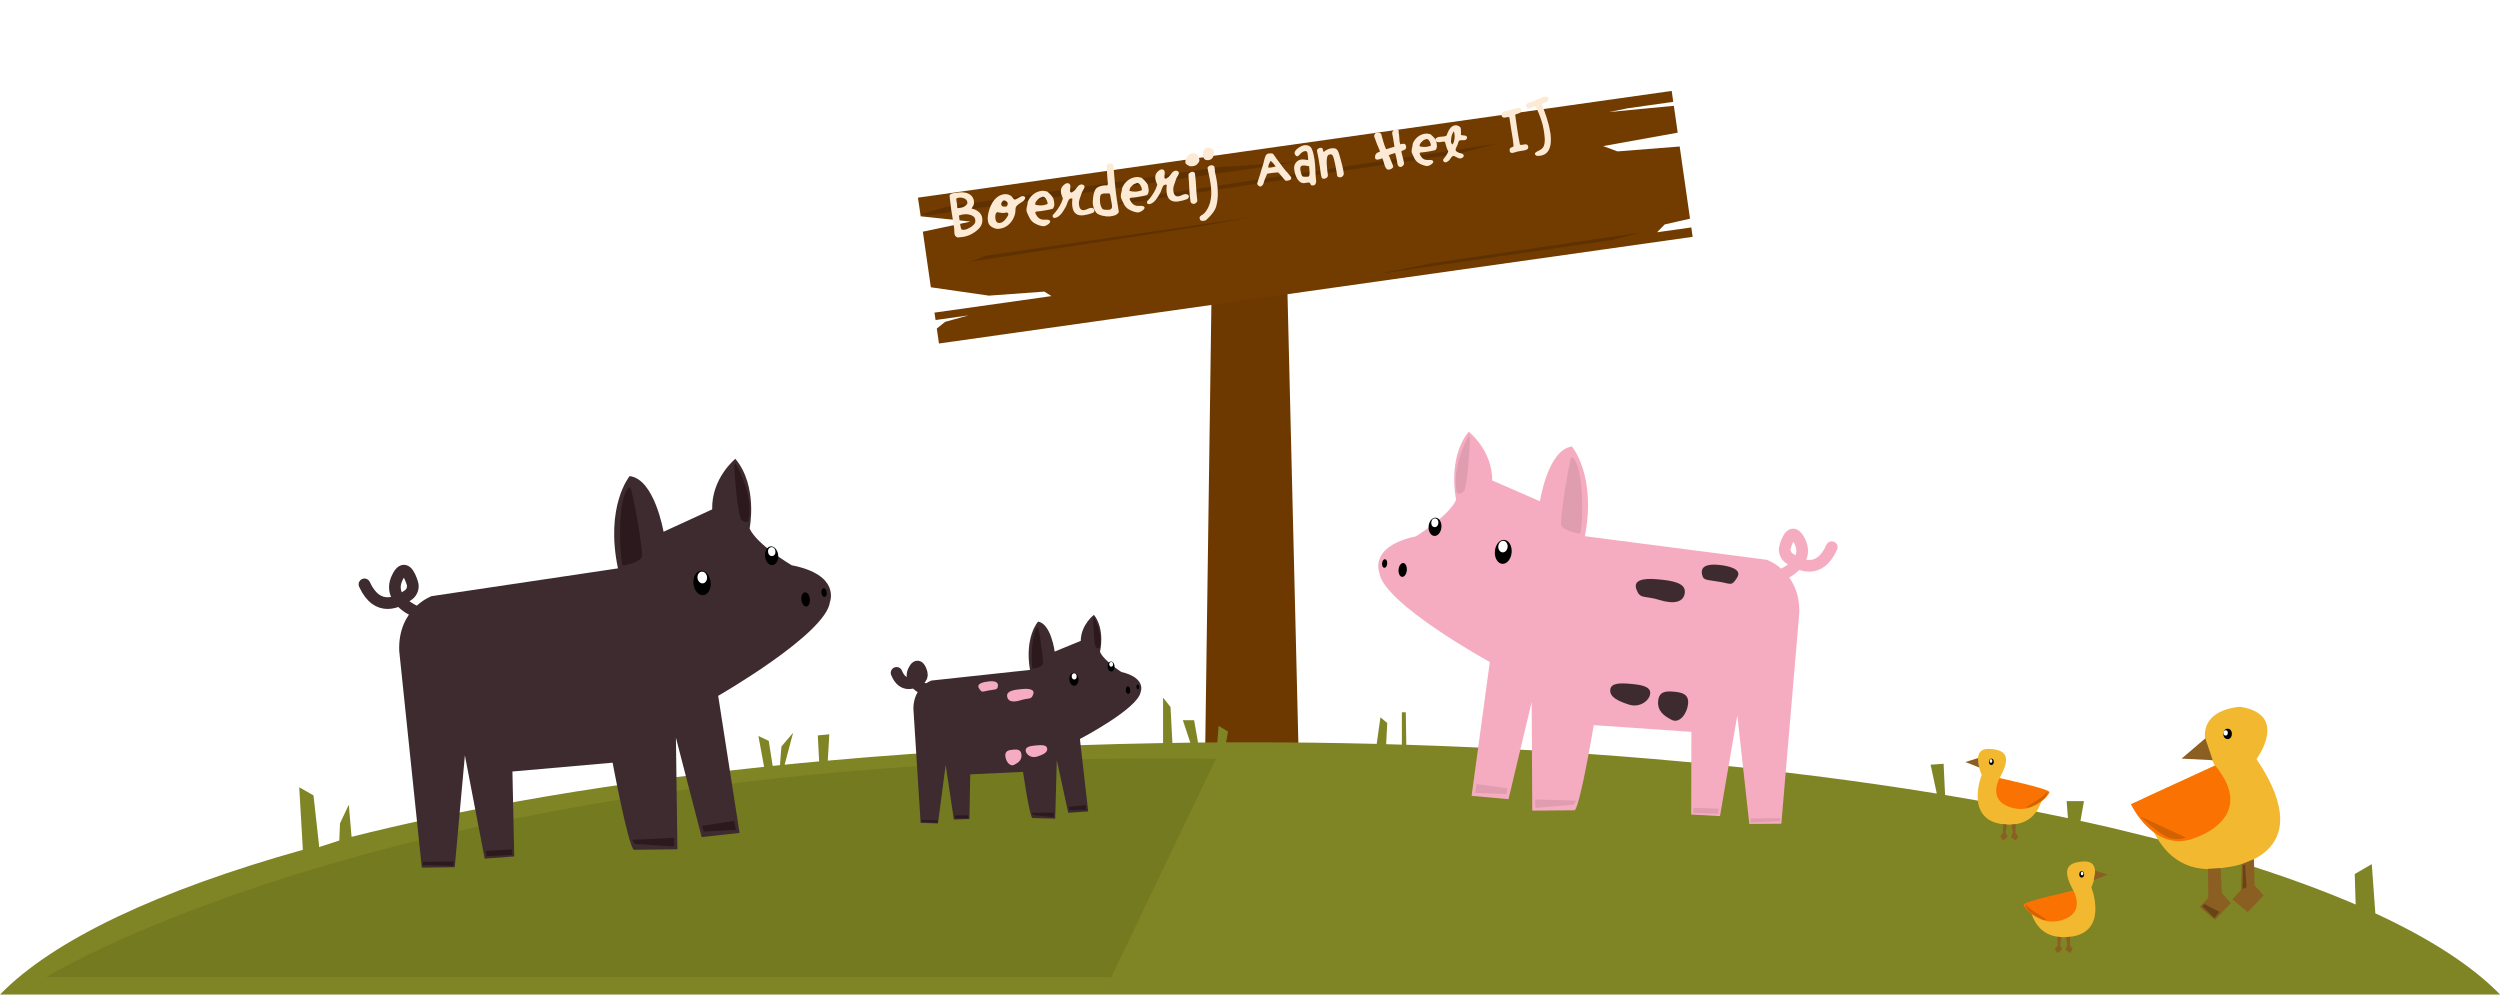 <?xml version="1.0" encoding="UTF-8"?>
<svg id="Laag_1" xmlns="http://www.w3.org/2000/svg" xmlns:xlink="http://www.w3.org/1999/xlink" viewBox="0 0 428.16 170.33">
  <defs>
    <style>
      .cls-1 {
        filter: url(#drop-shadow-1);
      }

      .cls-2 {
        fill: #fdead5;
      }

      .cls-3 {
        fill: #2c191e;
      }

      .cls-4 {
        fill: #6d731f;
        opacity: .6;
      }

      .cls-5 {
        fill: #fa7302;
      }

      .cls-6 {
        fill: #d26101;
      }

      .cls-7 {
        fill: #f2b82f;
      }

      .cls-8 {
        fill: #723b00;
      }

      .cls-9 {
        fill: #664417;
      }

      .cls-10 {
        fill: #f5acc0;
      }

      .cls-11 {
        fill: #3e2b30;
      }

      .cls-12 {
        fill: #5f3100;
      }

      .cls-13 {
        fill: #fff;
      }

      .cls-14 {
        stroke: #f5acc0;
      }

      .cls-14, .cls-15 {
        fill: none;
        stroke-linecap: round;
        stroke-miterlimit: 10;
        stroke-width: 2px;
      }

      .cls-16 {
        fill: #7f8424;
      }

      .cls-17 {
        fill: #8b5e21;
      }

      .cls-15 {
        stroke: #3e2b30;
      }

      .cls-18 {
        fill: #e09daf;
      }

      .cls-19 {
        fill: #6e3900;
      }
    </style>
    <filter id="drop-shadow-1" x="150.21" y="8.57" width="139.68" height="50.26" filterUnits="userSpaceOnUse">
      <feOffset dx="7" dy="7"/>
      <feGaussianBlur result="blur" stdDeviation="0"/>
      <feFlood flood-color="#000" flood-opacity=".08"/>
      <feComposite in2="blur" operator="in"/>
      <feComposite in="SourceGraphic"/>
    </filter>
  </defs>
  <path class="cls-13" d="M321.23,69.52h91.08s-3.44-15.13-21.13-14.1c-17.7,1.03-18.21,9.62-18.21,9.62,0,0,0-27.49-17.53-23.88-17.53,3.61-9.97,22.85-9.97,22.85,0,0-5.15-7.56-13.57-5.5-8.42,2.06-10.67,11.01-10.67,11.01Z"/>
  <path class="cls-13" d="M109.47,28.69h91.08s-3.44-15.13-21.13-14.1c-17.7,1.03-18.21,9.62-18.21,9.62,0,0,0-27.49-17.53-23.88s-9.97,22.85-9.97,22.85c0,0-5.15-7.56-13.57-5.5-8.42,2.06-10.67,11.01-10.67,11.01Z"/>
  <path class="cls-13" d="M10.76,121.72h91.08s-3.44-15.13-21.13-14.1-18.21,9.62-18.21,9.62c0,0,0-27.49-17.53-23.88-17.53,3.61-9.97,22.85-9.97,22.85,0,0-5.15-7.56-13.57-5.5s-10.67,11.01-10.67,11.01Z"/>
  <g>
    <polygon class="cls-19" points="207.6 42.55 206.22 141.73 222.72 142 220.29 41.63 207.6 42.55"/>
    <g>
      <g class="cls-1">
        <polygon class="cls-8" points="282.89 33.56 153.81 51.83 153.44 49.27 154.87 48.12 158.88 47.01 153.23 47.81 153.04 46.54 173.08 43.71 171.86 42.94 162.27 43.64 162.34 43.63 152.42 42.2 151.05 32.68 159.22 30.95 151.94 30.18 150.68 30.05 150.45 28.47 150.21 26.85 279.3 8.57 279.57 10.44 271.67 11.56 268.56 12.19 279.67 11.12 280.33 15.72 267.56 18.02 270.02 18.93 280.67 18.09 282.44 30.45 278.1 31.44 276.79 32.78 282.66 31.95 282.89 33.56"/>
        <polygon class="cls-12" points="214.99 20.77 151.9 29.88 150.64 29.74 155.01 28.43 201.74 21.62 214.99 20.77"/>
        <polygon class="cls-12" points="207.89 30.12 161.87 36.79 159.17 37.82 196.78 32.06 207.89 30.12"/>
        <polygon class="cls-12" points="249.37 17.61 185.98 27.13 183.99 28.07 242.52 19.35 249.37 17.61"/>
        <polygon class="cls-12" points="273.86 32.84 237.92 38.13 229.25 39.89 269.19 34.09 273.86 32.84"/>
      </g>
      <g>
        <path class="cls-2" d="M166.42,35.74c.81.12,1.68.73,1.8,1.58.1.66-.06,1.28-.52,1.77-.67.74-1.75,1.34-2.75,1.48-.27.04-.56.06-.84.1-.03,0-.15-.02-.18-.03-.3-.09-.42-.36-.47-.66-.05-.36-.01-.72-.07-1.09-.14-.97-.32-1.95-.47-2.93-.11-.78-.18-1.57-.29-2.35-.06-.43.58-.52.88-.56,1.07-.16,2.41-.3,3.08.76.1.17.17.37.2.56.13.89-.35,1.07-.38,1.35ZM163.89,34.98l.03.23c.02.14.04.28.04.43.11.01.2,0,.3-.02.18-.03.39-.04.57-.1.28-.07.78-.42.85-.72,0-.05-.01-.17-.02-.23-.08-.57-.92-.79-1.4-.72-.17.02-.34.09-.49.16,0,.32.08.64.13.96ZM164.36,37.94c.04.25.17,1.08.27,1.28.08.17.4.15.56.13.57-.08,1.57-.65,1.8-1.2.06-.11.05-.35.04-.48-.02-.12-.07-.33-.14-.43-.03-.05-.17-.15-.21-.19-.49-.35-1.12-.42-1.7-.33-.26.04-.51.1-.75.19.05.35.09.69.14,1.04Z"/>
        <path class="cls-2" d="M169.95,38.93c-.48-.29-.68-.56-.76-1.12-.04-.28-.04-.56,0-.84.21-1.51,1.04-3.45,2.75-3.7.56-.08,1.18.11,1.5.6.07.1.07.13.17.2l.18.13c.46-.12.9-.55,1.31-.61.18-.03.35.05.48.19,0,.45-.3.66-.65.87-.35.22-.95.57-1,1.04-.03.25,0,.49-.05.76-.19,1.03-.87,2.03-1.83,2.48-.26.12-.54.2-.82.24-.52.08-.83,0-1.28-.25ZM172.12,36.45c-.45.07-.89-.03-1.34-.12-.35.22-.31.59-.32.96,0,.07,0,.13.02.2.06.44.3.76.79.69.62-.09,1.07-.75,1.36-1.26.04-.07.07-.16.06-.25-.02-.14-.13-.25-.27-.29-.1.03-.2.06-.29.07ZM171.74,34.4c-.13.19-.3.36-.27.61.05.37.44.42.74.38l.18-.04c.16-.14.22-.31.19-.53,0-.04-.01-.08-.03-.13-.16-.18-.35-.4-.61-.36-.08.01-.14.03-.2.07Z"/>
        <path class="cls-2" d="M177.36,36.36s-.01-.01-.02-.02l-.03.04h-.01s-.01.02-.02.02c.21.55.58,1.1,1.2,1.2.28.05.57,0,.86.02.17,0,.48.06.52.28.05.35-.7.79-1,.83-.54.08-1.43-.31-1.87-.62-.3-.22-.52-.5-.69-.84-.15-.31-.32-.65-.45-.98-.02-.05-.03-.13-.04-.19-.06-.4.1-.79.17-1.2.01-.08.01-.2.03-.28.04-.16.15-.34.22-.47.44-.78,1.19-1.32,2.08-1.45.53-.08.56.04,1.02.09.37.3.86.76,1.07,1.2.04.07.11.49.13.59.03.21.08.64-.04.84-.05.09-.08.2-.14.28-.11.16-1.76.4-2.02.44-.27.04-.55.05-.82.09-.01,0-.11.04-.14.05,0,.03.01.08,0,.08ZM178.05,33.89c-.35.32-.81.63-.75,1.17.44.11.91.16,1.36.09.26-.04.52-.12.77-.23l-.03-.21c-.05-.34-.38-1.08-.81-1.02-.19.03-.35.17-.54.2Z"/>
        <path class="cls-2" d="M183.27,32.79v.06c.07.07.15.13.24.11.17-.02.29-.21.46-.27.36-.33.63-1.02,1.15-1.09.26-.04.58.06.62.35s-.37.74-.47,1.06c-.21.73-.59,1.33-.47,2.13.07.5.31.93.89.85.39-.06.7-.33,1.09-.38.27-.04.48.06.66.26v.04c.05.23-.1.48-.31.56-.44.17-1.03.32-1.5.39-1.11.16-1.8-.3-1.97-1.44-.07-.47-.05-.94,0-1.41-.08-.03-.18-.03-.25-.02s-.18.04-.24.09c-.29.24-.42.94-.62,1.3-.41.71-.98,1.81-1.87,1.94-.21.03-.38-.06-.41-.3-.01-.09.02-.15.07-.22.13-.16.3-.31.43-.49.56-.68,1.03-1.47,1.27-2.32-.14-.32-.28-.66-.33-1.01s0-.69.19-.98c.19-.26.52-.58.85-.63.28-.04.52.14.56.41.05.34-.09.67-.04,1.01Z"/>
        <path class="cls-2" d="M191.33,34.49c.09.61.19,1.21.29,1.83-.31.52-.79.63-1.35.71-.08.01-.17.04-.25.04-.62.04-1.76-.15-2.22-.59-.11-.1-.16-.19-.22-.32-.2-.35-.33-.65-.39-1.06-.11-.76.04-2.05.46-2.71.25-.38.87-.55,1.28-.61.21-.03.43-.05.66-.03.03-.04.15-.14.16-.18,0-.07-.07-.86-.09-1-.06-.76-.1-1.52-.11-2.27.07-.09.28-.28.39-.3.27-.04.6.02.74.27.15,2.08.34,4.15.64,6.22ZM188.91,35.84c.16.11.84.12,1.04.09.61-.09.52-.59.45-1.07s-.21-.97-.26-1.45c-.04-.09-.09-.26-.18-.3-.31.05-.64-.01-.95.03-.17.02-.43.1-.52.26-.14.28-.12,1.05-.08,1.36.05.34.21.89.49,1.09Z"/>
        <path class="cls-2" d="M193.52,34s-.01-.01-.02-.02l-.03.04h-.01s-.01.02-.02.02c.21.55.58,1.1,1.2,1.2.28.05.57,0,.86.02.17,0,.48.06.52.28.05.35-.7.79-1,.83-.54.08-1.43-.31-1.87-.62-.3-.22-.52-.5-.69-.84-.15-.31-.32-.65-.45-.98-.02-.05-.03-.13-.04-.19-.06-.4.1-.79.17-1.2.01-.08.01-.2.03-.28.04-.16.15-.34.22-.47.44-.78,1.19-1.32,2.08-1.45.53-.08.56.04,1.02.09.37.3.86.76,1.07,1.2.04.07.11.49.13.59.03.21.08.64-.04.84-.05.09-.08.2-.14.28-.11.16-1.76.4-2.02.44-.27.04-.55.05-.82.09-.01,0-.11.04-.14.05,0,.03.01.08,0,.08ZM194.2,31.53c-.35.32-.81.63-.75,1.17.44.11.91.16,1.36.09.26-.04.52-.12.77-.23l-.03-.21c-.05-.34-.38-1.08-.81-1.02-.19.03-.35.17-.54.2Z"/>
        <path class="cls-2" d="M199.43,30.43v.06c.07.07.15.13.24.11.17-.02.29-.21.46-.27.36-.33.63-1.02,1.15-1.09.26-.04.58.06.62.35s-.37.74-.47,1.06c-.21.73-.59,1.33-.47,2.13.07.5.31.93.89.85.39-.06.7-.33,1.09-.38.27-.04.48.06.66.26v.04c.05.23-.1.48-.31.56-.44.17-1.03.32-1.5.39-1.11.16-1.8-.3-1.97-1.44-.07-.47-.05-.94,0-1.41-.08-.03-.18-.03-.25-.02s-.18.04-.24.09c-.29.24-.42.94-.62,1.3-.41.71-.98,1.81-1.87,1.94-.21.03-.38-.06-.41-.3-.01-.09.02-.15.07-.22.13-.16.3-.31.43-.49.56-.68,1.03-1.47,1.27-2.32-.14-.32-.28-.66-.33-1.01s0-.69.19-.98c.19-.26.52-.58.85-.63.28-.04.52.14.56.41.05.34-.09.67-.04,1.01Z"/>
        <path class="cls-2" d="M205.07,34.43c-.07.22-.28.36-.48.48-.25.04-.59-.05-.68-.31l-.04-.26c-.15-1.06-.2-2.11-.25-3.17-.01-.28-.09-1.1-.08-1.29.02-.2.3-.31.44-.42.05-.02.1-.03.14-.03.23-.03.49.03.53.29.23,1.56.18,3.15.42,4.72ZM205.25,27.86c-.26.38-.48.53-.95.6-.17.02-.34.02-.5.02-.24-.12-.73-.3-.78-.61-.1-.66.46-1.52,1.14-1.62.71-.1,1.14.39,1.24,1.06.04.25-.01.36-.14.55Z"/>
        <path class="cls-2" d="M208.06,28.98c.02.13.02.26,0,.38.15.6.27,1.21.36,1.82.2,1.36.24,2.82-.12,4.14-.22.81-.85,1.52-1.44,2.08-.11.09-.23.24-.35.32-.07.05-.26.09-.35.1-.39.06-.64-.01-.7-.44l-.02-.14c.14-.38.57-.44.81-.71,1.28-1.44,1.34-3.31,1.07-5.12-.08-.57-.21-1.14-.33-1.71-.06-.3-.14-.6-.18-.88-.04-.25.34-.47.53-.5.26-.04.5,0,.65.23,0,.14.04.28.06.43ZM206.99,27.42c-.19.03-.4,0-.58-.06-.22-.18-.36-.45-.4-.73-.08-.58.15-1.24.8-1.33.34-.05.86.11,1,.46.02.05.04.17.05.23.1.66-.14,1.33-.87,1.43Z"/>
        <path class="cls-2" d="M221.14,30.4c.04.16-.07.34-.2.44-.18.03-.33.08-.5.11-.07.01-.17.01-.24,0-.24-.09-.96-1.22-1.35-1.43-.37.02-.73.06-1.09.11-.25.04-.48.08-.73.12-.16.39-.34.76-.48,1.14-.07.19-.11.46-.2.63-.07.16-.28.39-.46.42-.25.04-.53-.26-.59-.49.13-.51.35-.99.49-1.51.22-.88.56-1.72.75-2.61.11-.43.23-.97.75-1.05.06,0,.13,0,.19,0,.29-.02.49-.06.67.22.36.55.77,1.09,1.18,1.62.28.38.57.78.88,1.15.1.12.23.23.33.35.2.24.4.48.6.73v.04ZM217.19,28.68c.15.05.4.03.56,0,.25-.04.49-.1.73-.17-.2-.27-.59-.79-.86-.97-.19.29-.41.8-.43,1.14Z"/>
        <path class="cls-2" d="M224.47,31.59c-.12-.51-.56-.3-.94-.25-.26.04-.52.04-.75-.1-.64-.34-1.01-1.41-1.11-2.08-.02-.17-.04-.33-.03-.5.03-.64.52-1.23,1.16-1.33.46-.07.78.03,1.23.09.01-.23,0-.46-.04-.69-.06-.39,0-.93-.51-.85-.68.1-.93.83-1.3.89-.19.03-.43-.3-.46-.49-.09-.64,1.13-1.33,1.66-1.41.47-.07,1.01.09,1.24.54.27.53.42,1.34.51,1.91.18,1.24.12,2.49.28,3.73.01.18-.11.59-.3.66-.05.02-.12.03-.18.04-.17.02-.41.03-.46-.16ZM222.72,29.19c.04.25.16.74.29.95.08.13.32.13.45.14.17,0,.4.01.57-.01.46-.07.17-1.47.17-1.81-.15.02-.72-.17-1.11-.11-.45.07-.42.5-.37.85Z"/>
        <path class="cls-2" d="M226.71,26.02c.36-.32.83-.56,1.31-.62.21-.03.51-.03.71.05.48.22.59.89.73,1.34.22.77.56,2,.67,2.79,0,.06.02.25,0,.3-.07.24-.28.45-.54.49-.21.03-.43-.03-.57-.21-.07-.59-.51-3.1-.77-3.5-.1-.17-.24-.25-.44-.23-.08.01-.19.05-.28.09-.57.32-.21,2.77-.12,3.37.06.44-.21.66-.62.72-.11.02-.24,0-.34-.07-.23-.19-.34-1.51-.39-1.86-.13-.91-.31-2.03-.52-2.9.04-.25.32-.42.56-.46.41-.06.45.14.5.48.01.08.03.15.1.21Z"/>
        <path class="cls-2" d="M237.38,25.52s.06,0,.09.02c.45-.13.88-.31,1.35-.41l-.05-.34c-.07-.45-.15-.89-.22-1.34-.03-.18-.09-.35-.11-.53-.06-.41.24-.72.65-.78.19-.03.42,0,.45.22.01.09,0,.19,0,.3.02.13.12.72.1.82.04.26.03.51.06.76.03.18.09.34.14.5.09-.06.18-.09.29-.1.42-.06.63.02.69.47.08.52-.41.6-.78.74-.03.08-.02.16-.01.24.02.15.09.3.11.45.1.44.25.88.31,1.32.04.26-.02.38-.21.54-.1.07-.14.17-.29.19-.05,0-.11,0-.16-.01-.32-.01-.39-.29-.46-.56-.13-.67-.19-1.17-.4-1.83-.35.14-.74.22-1.08.39.11.27.72,1.73.75,1.92,0,.05,0,.08,0,.13-.16.22-.4.37-.68.41-.09.01-.2.02-.3,0-.57-.33-.56-1.44-.91-1.95-.25.16-.51.21-.81.25h-.06c-.17-.08-.29-.02-.33-.26-.05-.34.02-.68.32-.89.16-.12.37-.11.52-.27-.38-.85-.71-1.7-1.01-2.58.02-.36.18-.58.56-.64.22-.03.48.04.64.22.23.77.49,1.93.84,2.61Z"/>
        <path class="cls-2" d="M243.19,26.25s-.01,0-.02-.02l-.03.04h-.01s-.01.01-.02.02c.19.5.53,1.01,1.1,1.09.26.05.52,0,.79.02.16,0,.44.06.47.26.05.32-.64.72-.91.76-.5.07-1.31-.28-1.71-.57-.27-.2-.48-.46-.63-.76-.14-.28-.29-.6-.41-.89-.02-.05-.03-.12-.04-.18-.05-.37.09-.72.15-1.1.01-.07,0-.18.02-.26.04-.15.14-.31.2-.43.4-.71,1.09-1.21,1.9-1.33.48-.07.51.03.93.08.34.28.79.69.98,1.1.03.07.1.44.11.54.03.19.07.58-.03.76-.05.08-.07.18-.13.26-.1.15-1.61.37-1.85.4-.25.04-.5.05-.75.08-.01,0-.1.04-.13.04,0,.02.01.07,0,.07ZM243.82,24c-.32.29-.74.58-.69,1.06.4.1.83.14,1.24.08.24-.03.48-.11.7-.21l-.03-.19c-.04-.31-.35-.99-.74-.93-.18.03-.32.15-.49.18Z"/>
        <path class="cls-2" d="M250.18,22.08c.05.33.04.68.02,1.02.29.17.99-.02,1.05.41.04.27-.17.46-.43.5-.22.03-.45-.03-.67,0-.25.04-.37.2-.41.43-.06.43-.49.92-.44,1.25.03.22.22.29.39.39.08.04.14.08.23.11.29.09.71.09.77.47v.09c-.14.21-.25.34-.52.38-.47.07-.82-.35-1.26-.44-.41.13-.51.63-.84.87-.12.09-.32.22-.47.24-.2.03-.42-.12-.44-.32,0-.05,0-.12.01-.16.06-.12.19-.25.27-.35.24-.32.48-.67.6-1.06-.31-.48-.39-1.08-.57-1.62-.27-.08-.57.01-.82.05-.34.05-.74.02-.81-.4-.04-.31.41-.47.65-.5.26-.04.53-.03.79-.07.15-.02.32-.06.46-.15.25-.66.61-1.63,1.42-1.75.38-.06.76.09.99.4.02.07.03.15.04.22ZM248.59,24.57c.07-.01.17.16.2.2.31-.54.4-1.23.31-1.84-.02-.15-.06-.3-.1-.46-.4.49-.57,1.41-.47,2.01l.02.12s.03-.03.04-.03Z"/>
        <path class="cls-2" d="M259.91,19.48c-.14.06-.35.05-.41.22.24,1.68.46,3.37.8,5.03.24.35,1.31-.47,1.43.42v.04c.07.52-.79.59-1.14.64-.23.05-.48.07-.72.13-.26.05-.49.18-.75.22s-.52,0-.56-.32c-.11-.76.46-.51.66-.84-.03-.43-.09-.87-.15-1.29-.18-1.2-.41-2.41-.57-3.63-.1-.06-.23-.06-.36-.04s-.26.06-.39.08c-.32.05-.56-.1-.61-.43-.01-.07,0-.13,0-.19.02-.47.72-.47,1.05-.54.6-.12,1.17-.4,1.77-.49.28-.04.54.02.59.35.05.37-.38.55-.65.66Z"/>
        <path class="cls-2" d="M265.51,22.63c.22,1.52.26,3.75-1.71,4.04-.2.03-.42.02-.62.02-.11-.09-.28-.15-.3-.29-.08-.55,1.18-.5,1.53-1.42.29-.77.1-1.88-.02-2.69-.16-1.12-.68-2.6-1.18-3.62-.05-.11-.11-.26-.19-.37-.03-.04-.1-.08-.16-.07-.11.02-.21.1-.32.14-.23.09-.44.22-.69.26-.3.04-.33-.19-.47-.39v-.08c-.05-.16,0-.34.14-.42.18-.11.65-.25.88-.33.3-.12.56-.26.86-.39.09-.04.2-.05.29-.09.34-.15.69-.33,1.05-.38.15-.02.3-.02.45.02.08.11.1.14.12.27.01.08.02.17.01.24-.02.41-.84.59-1.16.72.63,1.57,1.22,3.16,1.47,4.85Z"/>
      </g>
    </g>
  </g>
  <g>
    <path class="cls-16" d="M0,170.33c9.15-9.41,27.27-17.89,51.87-24.79l-.62-10.71,2.44,1.39.95,8.56v.3s3.47-1.13,3.47-1.13v-.08l.12-2.86,1.51-3.19.47,5.5c8.65-2.18,17.99-4.17,27.92-5.97,13.25-2.4,27.57-4.42,42.73-6.02l-.97-5.28,1.77.84.67,4.28c.41-.03.83-.08,1.25-.13l.25-3.19,2-2.35-1.45,5.46c1.95-.19,3.93-.39,5.91-.56l-.23-4.45,1.97-.19-.26,4.51c18.18-1.64,37.43-2.67,57.42-3.01v-7.78l1.28,1.61.32,6.15c1.02-.02,2.05-.05,3.07-.05l-1.28-3.85h1.93l.67,3.83c1.09-.01,2.19-.02,3.3-.02l.23-2.83,1.61.97-.34,1.85c1.36-.01,2.74-.01,4.11-.01,7.32,0,14.56.09,21.69.27l.64-4.55,1.16.97-.18,3.63c.9.02,1.8.05,2.69.08v-5.55h.67l.09,5.57c33.09,1.03,63.94,3.97,90.85,8.36l-1.06-4.95,2.23-.15.25,5.34c7.32,1.22,14.34,2.55,21.04,3.97l-.22-2.92h2.97l-.6,3.39c1.74.37,3.45.76,5.14,1.15.57.14,1.14.27,1.7.41,15.67,3.72,29.27,8.02,40.29,12.76l-.16-5.22,2.92-1.7.61,8.43c9.34,4.32,16.58,8.99,21.37,13.91H0Z"/>
    <path class="cls-4" d="M208.24,129.96l-17.93,37.39H7.92s63.34-39.3,200.32-37.39Z"/>
  </g>
  <g>
    <path class="cls-15" d="M71.6,104.92s-5.36-1.96-3.62-5.86c1.22-2.73,2.18-.67,2.64.81.23.73-.03,1.53-.64,1.99-1.71,1.28-5.31,3.13-7.56-1.78"/>
    <path class="cls-11" d="M105.84,97.34l-31.93,4.76s-5.79,2.09-5.54,9.36l3.87,37.13,5.64-.07,1.74-19.15,3.39,17.68,5.06-.37-.31-14.55,17.16-1.51s2.63,14.12,3.63,14.92l7.47-.09-.26-19.11,4.41,17.02,6.49-.71-3.66-23.48s18.51-10.63,19.14-16.08c0,0,1.86-4.65-6.55-6.28,0,0-5.96-3.51-7.21-6.3,0,0,1.48-7.25-2.44-11.93,0,0-4.09,3.28-3.97,8.66l-8.33,3.83s-1.54-9.05-5.81-9.53c0,0-4.24,5.14-1.99,15.82Z"/>
    <ellipse cx="120.23" cy="99.83" rx="1.48" ry="2.11" transform="translate(-10.12 13.64) rotate(-6.23)"/>
    <ellipse cx="132.15" cy="95.18" rx="1.13" ry="1.61" transform="translate(-9.55 14.9) rotate(-6.23)"/>
    <ellipse cx="141.14" cy="101.48" rx=".45" ry=".75" transform="translate(-10.18 15.92) rotate(-6.23)"/>
    <ellipse cx="137.98" cy="102.66" rx=".73" ry="1.22" transform="translate(-10.33 15.58) rotate(-6.23)"/>
    <ellipse class="cls-13" cx="120.27" cy="98.9" rx=".82" ry="1.01" transform="translate(-10.02 13.64) rotate(-6.23)"/>
    <ellipse class="cls-13" cx="132.17" cy="94.47" rx=".63" ry=".77" transform="translate(-9.47 14.9) rotate(-6.23)"/>
    <path class="cls-3" d="M107.48,83.68c-1.7,2.38-1.4,10.55-.92,12.94.03.16.19.25.34.22.77-.16,2.93-.7,3.07-1.62s-1.16-8.69-1.93-11.57c-.08-.3-.38-.22-.56.04Z"/>
    <path class="cls-3" d="M126.01,79.46c.7,1.21,3.03,5.67,2.18,9.83,0,0-.66.41-1.26-.35-.53-.67-1.21-7.7-1.16-9.42,0-.14.18-.18.25-.06Z"/>
    <path class="cls-3" d="M108.69,144.52s6.49.46,6.68.44.08-1.47.08-1.47l-7.18.34.42.69Z"/>
    <polygon class="cls-3" points="120.51 142.42 126.04 142.13 125.74 140.58 120.28 141.43 120.51 142.42"/>
    <polygon class="cls-3" points="83.38 146.62 87.7 146.42 87.66 145.48 83.14 145.72 83.38 146.62"/>
    <polygon class="cls-3" points="72.4 148.14 77.67 148.28 77.64 147.54 72.43 147.61 72.4 148.14"/>
  </g>
  <g>
    <path class="cls-15" d="M158.27,117.99s-2.78-1.14-1.78-3.16c.7-1.41,1.16-.31,1.37.48.11.39-.05.8-.38,1.03-.92.63-2.85,1.53-3.93-1.1"/>
    <path class="cls-11" d="M176.41,114.73l-16.87,1.82s-3.08.98-3.11,4.8l1.24,19.59,2.97.08,1.32-10.02,1.4,9.36,2.67-.09.14-7.65,9.04-.43s1.08,7.47,1.59,7.91l3.92.11.27-10.04,1.96,9.03,3.42-.23-1.42-12.41s9.95-5.19,10.4-8.04c0,0,1.07-2.4-3.31-3.44,0,0-3.06-1.97-3.65-3.46,0,0,.93-3.78-1.03-6.32,0,0-2.22,1.64-2.27,4.46l-4.46,1.83s-.62-4.78-2.85-5.13c0,0-2.34,2.61-1.38,8.27Z"/>
    <ellipse cx="183.92" cy="116.35" rx=".78" ry="1.11" transform="translate(-7.52 12.83) rotate(-3.92)"/>
    <ellipse cx="190.28" cy="114.16" rx=".59" ry=".85" transform="translate(-7.35 13.26) rotate(-3.92)"/>
    <ellipse cx="194.86" cy="117.66" rx=".24" ry=".4" transform="translate(-7.58 13.58) rotate(-3.92)"/>
    <ellipse cx="193.18" cy="118.21" rx=".38" ry=".64" transform="translate(-7.62 13.47) rotate(-3.92)"/>
    <ellipse class="cls-13" cx="183.96" cy="115.86" rx=".43" ry=".53" transform="translate(-7.48 12.83) rotate(-3.92)"/>
    <ellipse class="cls-13" cx="190.3" cy="113.79" rx=".33" ry=".41" transform="translate(-7.33 13.26) rotate(-3.92)"/>
    <path class="cls-3" d="M177.56,107.6c-.94,1.21-.96,5.51-.76,6.78.01.08.09.14.17.12.41-.07,1.55-.31,1.65-.79s-.43-4.59-.77-6.12c-.04-.16-.19-.12-.29,0Z"/>
    <path class="cls-3" d="M187.39,105.78c.34.65,1.47,3.04.93,5.21,0,0-.36.2-.66-.21-.27-.36-.47-4.07-.41-4.97,0-.07.1-.09.13-.03Z"/>
    <path class="cls-3" d="M176.91,139.58s3.4.38,3.5.37.07-.77.07-.77l-3.78.03.2.37Z"/>
    <polygon class="cls-3" points="183.16 138.72 186.07 138.69 185.95 137.87 183.06 138.2 183.16 138.72"/>
    <polygon class="cls-3" points="163.57 140.14 165.84 140.13 165.84 139.63 163.47 139.66 163.57 140.14"/>
    <polygon class="cls-3" points="157.77 140.7 160.54 140.89 160.53 140.5 157.8 140.43 157.77 140.7"/>
  </g>
  <path class="cls-14" d="M304.87,98.58s5.18-2.01,3.41-5.77c-1.24-2.63-2.13-.61-2.55.84-.21.72.06,1.49.66,1.93,1.68,1.21,5.22,2.94,7.32-1.87"/>
  <path class="cls-10" d="M271.43,91.83l31.16,4.04s5.67,1.93,5.57,9l-3.08,36.2-5.49.04-2.05-18.6-2.97,17.26-4.93-.27.03-14.16-16.72-1.15s-2.3,13.78-3.26,14.58l-7.27.06-.1-18.6-3.97,16.64-6.32-.57,3.12-22.92s-18.21-9.99-18.92-15.29c0,0-1.89-4.49,6.25-6.23,0,0,5.74-3.53,6.9-6.27,0,0-1.57-7.03,2.15-11.66,0,0,4.04,3.12,4.03,8.35l8.18,3.57s1.33-8.83,5.47-9.38c0,0,4.22,4.92,2.23,15.36Z"/>
  <ellipse cx="257.47" cy="94.53" rx="2.06" ry="1.44" transform="translate(140.28 342.5) rotate(-84.87)"/>
  <ellipse cx="245.78" cy="90.22" rx="1.57" ry="1.1" transform="translate(133.93 326.95) rotate(-84.87)"/>
  <ellipse cx="237.16" cy="96.52" rx=".73" ry=".44" transform="translate(119.8 324.09) rotate(-84.87)"/>
  <ellipse cx="240.24" cy="97.61" rx="1.19" ry=".71" transform="translate(121.53 328.16) rotate(-84.87)"/>
  <ellipse class="cls-13" cx="257.42" cy="93.63" rx=".99" ry=".8" transform="translate(141.13 341.63) rotate(-84.87)"/>
  <ellipse class="cls-13" cx="245.74" cy="89.54" rx=".75" ry=".61" transform="translate(134.58 326.28) rotate(-84.87)"/>
  <path class="cls-18" d="M269.57,78.58c1.69,2.28,1.56,10.24,1.13,12.57-.03.15-.18.25-.33.22-.75-.14-2.86-.63-3.02-1.52s.97-8.47,1.67-11.3c.07-.29.36-.22.54.02Z"/>
  <path class="cls-18" d="M251.46,74.82c-.65,1.19-2.84,5.57-1.93,9.61,0,0,.65.39,1.22-.36.51-.66,1.04-7.52.96-9.19,0-.13-.18-.17-.25-.06Z"/>
  <path class="cls-18" d="M269.53,137.8s-6.3.57-6.49.55-.11-1.43-.11-1.43l6.99.2-.39.68Z"/>
  <polygon class="cls-18" points="257.99 135.97 252.61 135.79 252.86 134.28 258.2 135.01 257.99 135.97"/>
  <polygon class="cls-18" points="294.2 139.37 289.99 139.25 290.01 138.34 294.4 138.49 294.2 139.37"/>
  <polygon class="cls-18" points="304.9 140.64 299.78 140.87 299.8 140.16 304.86 140.13 304.9 140.64"/>
  <path class="cls-11" d="M283.98,120.07c-.15,1.64.92,2.5,2.3,3.21s2.68-1.1,2.83-2.75-1.01-1.94-2.43-2.07-2.55-.04-2.7,1.61Z"/>
  <path class="cls-10" d="M174.94,129.25c.08.88-.49,1.35-1.24,1.73s-1.44-.59-1.52-1.48.54-1.04,1.31-1.11,1.37-.02,1.45.86Z"/>
  <path class="cls-11" d="M275.78,118.17c-.11,1.21,1.35,1.91,3.22,2.51,1.81.58,3.51-.68,3.62-1.89s-1.45-1.5-3.34-1.67-3.4-.16-3.51,1.05Z"/>
  <path class="cls-10" d="M179.35,128.23c.06.65-.73,1.03-1.74,1.35s-1.89-.36-1.95-1.02.78-.81,1.8-.9,1.83-.09,1.89.57Z"/>
  <path class="cls-11" d="M280.26,100.94c.64,1.76,1.33.99,3.94,1.81,2.53.79,4.2.37,4.35-1.27s-2.02-2.03-4.66-2.27c-2.64-.24-4.2.19-3.63,1.74Z"/>
  <path class="cls-10" d="M176.94,118.95c-.35.95-.72.53-2.12.97s-2.26.2-2.34-.69,1.09-1.09,2.51-1.22,2.26.1,1.96.93Z"/>
  <path class="cls-11" d="M291.54,98.56c.26.85.66.7,3.05,1.1,1.92.33,1.97.79,2.94-.78.86-1.41-1.41-1.98-3.31-2.15s-3.13.31-2.67,1.82Z"/>
  <path class="cls-10" d="M170.87,117.68c-.14.46-.35.37-1.64.59-1.03.18-1.06.43-1.58-.42-.47-.76.76-1.06,1.78-1.16s1.68.17,1.44.98Z"/>
  <g>
    <path class="cls-7" d="M386.46,130s5.67-7.62-2.78-8.95c0,0-10,.33-4.33,10.05l-12.22,5.63s1.56,14.36,14.11,11.82c0,0,16.77-1.44,5.22-18.55Z"/>
    <polygon class="cls-17" points="377.69 126.45 373.63 129.92 378.96 130.2 377.69 126.45"/>
    <polygon class="cls-17" points="378.16 148.8 378.2 153.76 376.74 155.34 379.34 157.53 382.07 154.66 380.52 152.96 380.32 148.68 378.16 148.8"/>
    <polygon class="cls-17" points="383.93 147.99 383.8 152.45 382.34 154.03 384.94 156.21 387.67 153.34 386.12 151.64 386.02 147.12 383.93 147.99"/>
    <path class="cls-5" d="M379.38,131.1l-14.44,6.63s4.03,8.6,11.02,5.75c0,0,10.85-3.39,3.41-12.39Z"/>
    <ellipse cx="381.51" cy="125.69" rx=".73" ry=".89"/>
    <ellipse class="cls-13" cx="381.17" cy="125.52" rx=".38" ry=".46"/>
    <polygon class="cls-9" points="384.13 148.19 384.08 152.27 384.75 151.93 384.5 148.06 384.13 148.19"/>
    <polygon class="cls-9" points="377.15 155.2 379.24 157.23 380.12 156.16 377.49 154.81 377.15 155.2"/>
    <path class="cls-6" d="M366.54,139.82s3.31,3.13,4.93,3.67c1.62.54,2.87-.06,2.87-.06l-7.8-3.61Z"/>
  </g>
  <g>
    <path class="cls-7" d="M355.11,152.55l-7.52,2.01s.13,6.64,6.89,5.89,3.7-8.47,3.7-8.47c0,0,2.11-4.59-1.31-4.44-3.41.16-3.46,1.86-1.77,5.02Z"/>
    <path class="cls-5" d="M355.1,152.54s2.14,3.67-1.76,4.98c-3.89,1.31-6.62-1.94-6.78-2.54s8.54-2.43,8.54-2.43Z"/>
    <path class="cls-17" d="M358.8,149.11l2.16.68-2.38.94s.26-1.07.22-1.62Z"/>
    <polygon class="cls-17" points="352.35 160.43 352.4 161.94 351.92 162.48 352.35 163.23 353.15 162.65 352.84 161.81 353.04 160.49 352.35 160.43"/>
    <polygon class="cls-17" points="354.54 160.43 354.49 161.94 354.98 162.48 354.54 163.23 353.75 162.65 354.05 161.81 353.86 160.49 354.54 160.43"/>
    <ellipse cx="356.52" cy="149.75" rx=".42" ry=".55"/>
    <ellipse class="cls-13" cx="356.59" cy="149.61" rx=".23" ry=".31"/>
    <path class="cls-6" d="M346.93,154.82s-.49,1.22,3.13,2.73l.53-.02s-3.12-1.77-3.67-2.71Z"/>
  </g>
  <g>
    <path class="cls-7" d="M342.46,133.27l7.52,2.01s-.13,6.64-6.89,5.89-3.7-8.47-3.7-8.47c0,0-2.11-4.59,1.31-4.44s3.46,1.86,1.77,5.02Z"/>
    <path class="cls-5" d="M342.46,133.26s-2.14,3.67,1.76,4.98,6.62-1.94,6.78-2.54-8.54-2.43-8.54-2.43Z"/>
    <path class="cls-17" d="M338.76,129.83l-2.16.68,2.38.94s-.26-1.07-.22-1.62Z"/>
    <polygon class="cls-17" points="345.22 141.15 345.16 142.66 345.65 143.2 345.22 143.95 344.42 143.37 344.73 142.53 344.53 141.21 345.22 141.15"/>
    <polygon class="cls-17" points="343.02 141.15 343.07 142.66 342.59 143.2 343.02 143.95 343.82 143.37 343.51 142.53 343.71 141.21 343.02 141.15"/>
    <ellipse cx="341.05" cy="130.47" rx=".42" ry=".55"/>
    <ellipse class="cls-13" cx="340.98" cy="130.33" rx=".23" ry=".31"/>
    <path class="cls-6" d="M350.64,135.54s.49,1.22-3.13,2.73l-.53-.02s3.12-1.77,3.67-2.71Z"/>
  </g>
</svg>